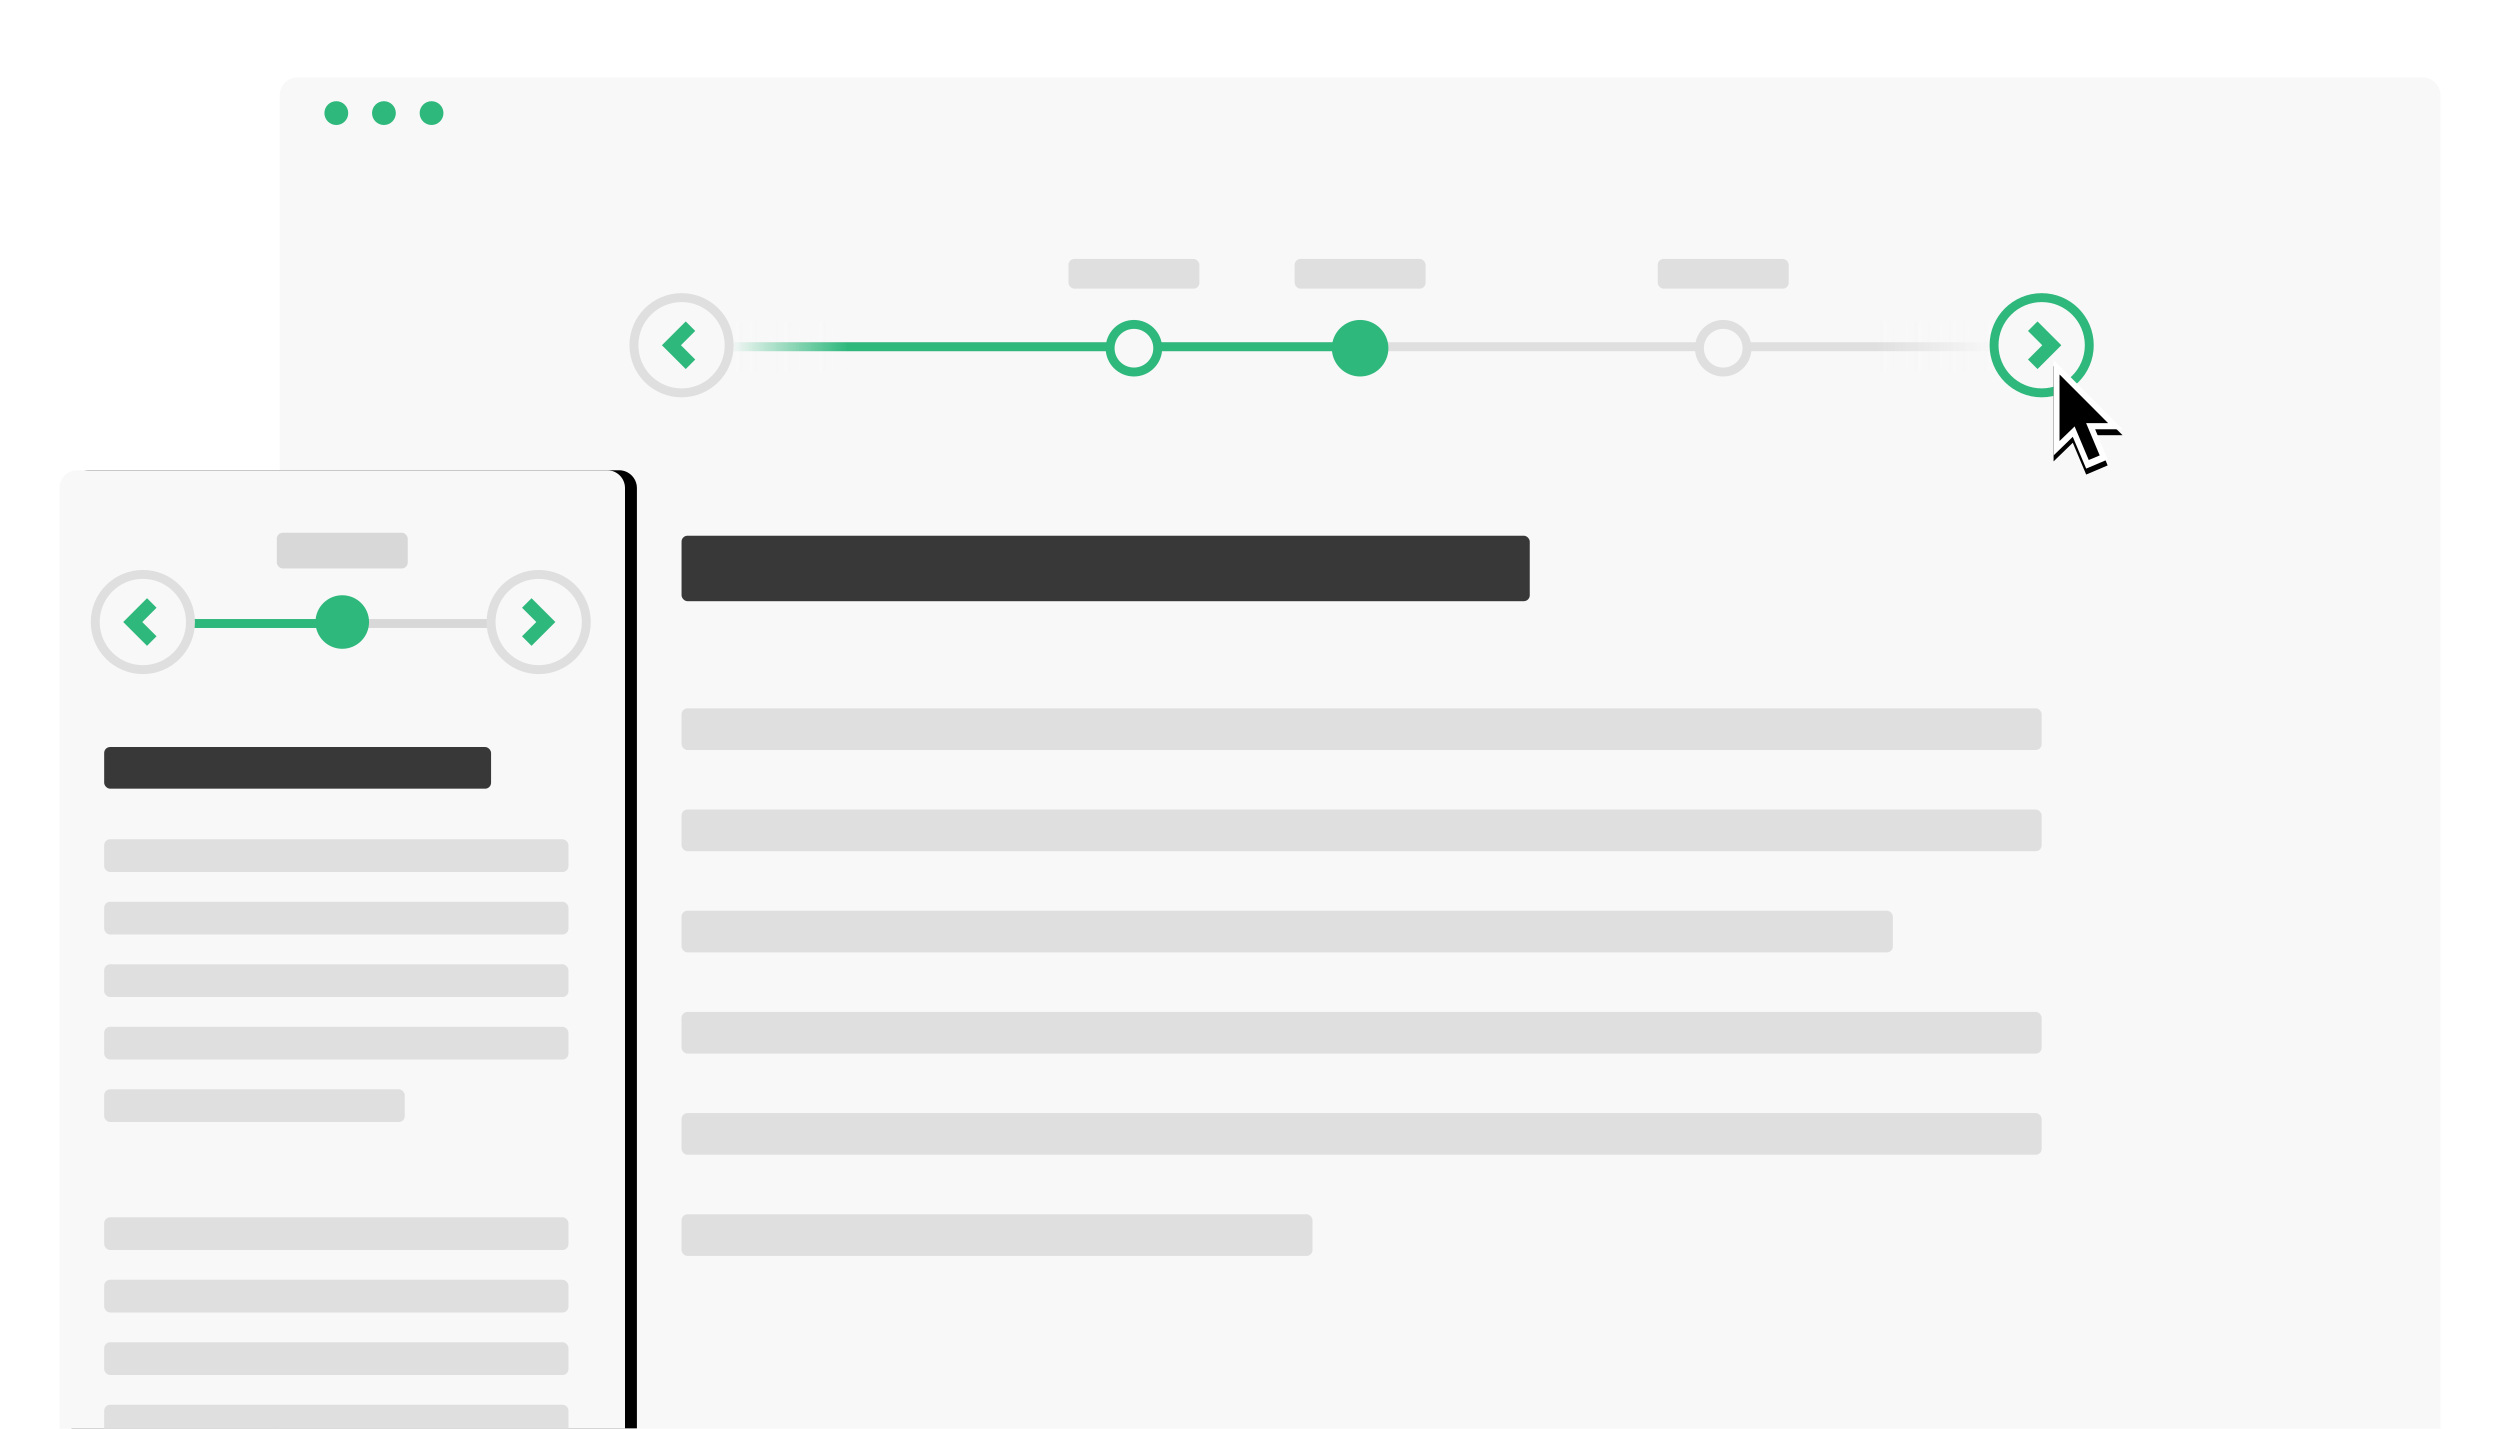 <?xml version="1.0" encoding="UTF-8"?>
<svg width="840px" height="480px" viewBox="0 0 840 480" version="1.1" xmlns="http://www.w3.org/2000/svg" xmlns:xlink="http://www.w3.org/1999/xlink">
    <!-- Generator: Sketch 49 (51002) - http://www.bohemiancoding.com/sketch -->
    <title>horizontal-timeline-featured</title>
    <desc>Created with Sketch.</desc>
    <defs>
        <linearGradient x1="100%" y1="50%" x2="0%" y2="50%" id="linearGradient-1">
            <stop stop-color="#F8F8F8" stop-opacity="0" offset="0%"></stop>
            <stop stop-color="#F8F8F8" offset="100%"></stop>
        </linearGradient>
        <path d="M6,0 L184,0 C187.314,-6.08718376e-16 190,2.686 190,6 L190,322 L0,322 L0,6 C-4.05812251e-16,2.686 2.686,6.08718376e-16 6,0 Z" id="path-2"></path>
        <filter x="-14.7%" y="-9.9%" width="133.7%" height="119.9%" filterUnits="objectBoundingBox" id="filter-3">
            <feOffset dx="4" dy="0" in="SourceAlpha" result="shadowOffsetOuter1"></feOffset>
            <feGaussianBlur stdDeviation="10" in="shadowOffsetOuter1" result="shadowBlurOuter1"></feGaussianBlur>
            <feColorMatrix values="0 0 0 0 0   0 0 0 0 0   0 0 0 0 0  0 0 0 0.146 0" type="matrix" in="shadowBlurOuter1"></feColorMatrix>
        </filter>
        <polygon id="path-4" points="13.968 23.238 18.168 33.378 18.17 33.38 10.958 36.448 6.449 25.767 0 32.03 0 0 23.182 23.238"></polygon>
        <filter x="-133.7%" y="-79.6%" width="367.4%" height="270.1%" filterUnits="objectBoundingBox" id="filter-5">
            <feOffset dx="0" dy="2" in="SourceAlpha" result="shadowOffsetOuter1"></feOffset>
            <feGaussianBlur stdDeviation="10" in="shadowOffsetOuter1" result="shadowBlurOuter1"></feGaussianBlur>
            <feColorMatrix values="0 0 0 0 0   0 0 0 0 0   0 0 0 0 0  0 0 0 0.202 0" type="matrix" in="shadowBlurOuter1"></feColorMatrix>
        </filter>
    </defs>
    <g id="horizontal-timeline-featured" stroke="none" stroke-width="1" fill="none" fill-rule="evenodd">
        <polygon id="bg" fill="transparent" points="0 480 840 480 840 0 0 0"></polygon>
        <g id="desktop" transform="translate(94, 26)">
            <path d="M726,454 L0,454 L0,6 C0,2.687 2.687,0 6,0 L720,0 C723.313,0 726,2.687 726,6 L726,454 Z" id="container_bg" fill="#F8F8F8"></path>
            <g id="dots" transform="translate(15, 8)" fill="#2eb87c">
                <path d="M8,4 C8,6.209 6.209,8 4,8 C1.791,8 0,6.209 0,4 C0,1.791 1.791,0 4,0 C6.209,0 8,1.791 8,4" id="Fill-6"></path>
                <path d="M24,4 C24,6.209 22.209,8 20,8 C17.791,8 16,6.209 16,4 C16,1.791 17.791,0 20,0 C22.209,0 24,1.791 24,4" id="Fill-8"></path>
                <path d="M40,4 C40,6.209 38.209,8 36,8 C33.791,8 32,6.209 32,4 C32,1.791 33.791,0 36,0 C38.209,0 40,1.791 40,4" id="Fill-10"></path>
            </g>
            <rect id="Rectangle" fill="#DFDFDF" x="144" y="89" width="446" height="3"></rect>
            <rect id="Rectangle-Copy" fill="#2eb87c" x="144" y="89" width="221" height="3"></rect>
            <rect id="Rectangle-4" fill="url(#linearGradient-1)" x="151" y="82" width="40" height="17"></rect>
            <rect id="Rectangle-4-Copy" fill="url(#linearGradient-1)" transform="translate(556, 90.5) rotate(-180) translate(-556, -90.5) " x="536" y="82" width="40" height="17"></rect>
            <rect id="Rectangle-2" fill="#DFDFDF" x="265" y="61" width="44" height="10" rx="2"></rect>
            <circle id="Oval-2" stroke="#DFDFDF" stroke-width="3" fill="#F8F8F8" cx="135" cy="90" r="16"></circle>
            <g id="bold-right" transform="translate(134, 90) rotate(-180) translate(-134, -90) translate(128, 82)" fill="#2eb87c" fill-rule="nonzero">
                <polygon id="Shape" points="3.6 0 0.4 3.2 5.2 8 0.4 12.8 3.6 16 11.6 8"></polygon>
            </g>
            <circle id="Oval-2-Copy" stroke="#2eb87c" stroke-width="3" fill="#F8F8F8" cx="592" cy="90" r="16"></circle>
            <g id="bold-right" transform="translate(587, 82)" fill="#2eb87c" fill-rule="nonzero">
                <polygon id="Shape" points="3.6 0 0.4 3.2 5.2 8 0.4 12.8 3.6 16 11.6 8"></polygon>
            </g>
            <circle id="Oval" stroke="#2eb87c" stroke-width="3" fill="#F8F8F8" cx="287" cy="91" r="8"></circle>
            <circle id="Oval-Copy" stroke="#2eb87c" stroke-width="3" fill="#2eb87c" cx="363" cy="91" r="8"></circle>
            <circle id="Oval-Copy-2" stroke="#DFDFDF" stroke-width="3" fill="#F8F8F8" cx="485" cy="91" r="8"></circle>
            <rect id="Rectangle-2-Copy" fill="#DFDFDF" x="341" y="61" width="44" height="10" rx="2"></rect>
            <rect id="Rectangle-2-Copy-2" fill="#DFDFDF" x="463" y="61" width="44" height="10" rx="2"></rect>
            <g id="Group" transform="translate(135, 154)">
                <rect id="Rectangle-3" fill="#383838" x="0" y="0" width="285" height="22" rx="2"></rect>
                <rect id="Rectangle-3-Copy" fill="#DFDFDF" x="0" y="58" width="457" height="14" rx="2"></rect>
                <rect id="Rectangle-3-Copy-2" fill="#DFDFDF" x="0" y="92" width="457" height="14" rx="2"></rect>
                <rect id="Rectangle-3-Copy-3" fill="#DFDFDF" x="0" y="126" width="407" height="14" rx="2"></rect>
                <rect id="Rectangle-3-Copy-4" fill="#DFDFDF" x="0" y="160" width="457" height="14" rx="2"></rect>
                <rect id="Rectangle-3-Copy-5" fill="#DFDFDF" x="0" y="194" width="457" height="14" rx="2"></rect>
                <rect id="Rectangle-3-Copy-6" fill="#DFDFDF" x="0" y="228" width="212" height="14" rx="2"></rect>
            </g>
        </g>
        <g id="mobile" transform="translate(20, 158)">
            <g id="mobile_bg">
                <use fill="black" fill-opacity="1" filter="url(#filter-3)" xlink:href="#path-2"></use>
                <use fill="#F8F8F8" fill-rule="evenodd" xlink:href="#path-2"></use>
            </g>
            <rect id="Rectangle-7" fill="#383838" x="15" y="93" width="130" height="14" rx="2"></rect>
            <rect id="Rectangle-7-Copy" fill="#DFDFDF" x="15" y="124" width="156" height="11" rx="2"></rect>
            <rect id="Rectangle-7-Copy-6" fill="#DFDFDF" x="15" y="251" width="156" height="11" rx="2"></rect>
            <rect id="Rectangle-7-Copy-2" fill="#DFDFDF" x="15" y="145" width="156" height="11" rx="2"></rect>
            <rect id="Rectangle-7-Copy-7" fill="#DFDFDF" x="15" y="272" width="156" height="11" rx="2"></rect>
            <rect id="Rectangle-7-Copy-3" fill="#DFDFDF" x="15" y="166" width="156" height="11" rx="2"></rect>
            <rect id="Rectangle-7-Copy-8" fill="#DFDFDF" x="15" y="293" width="156" height="11" rx="2"></rect>
            <rect id="Rectangle-7-Copy-4" fill="#DFDFDF" x="15" y="187" width="156" height="11" rx="2"></rect>
            <path d="M17,314 L169,314 C170.105,314 171,314.895 171,316 L171,322 L15,322 L15,316 C15,314.895 15.895,314 17,314 Z" id="Rectangle-7-Copy-9" fill="#DFDFDF"></path>
            <rect id="Rectangle-7-Copy-5" fill="#DFDFDF" x="15" y="208" width="101" height="11" rx="2"></rect>
            <rect id="Rectangle-5" fill="#D8D8D8" x="73" y="21" width="44" height="12" rx="2"></rect>
            <rect id="Rectangle-6" fill="#D8D8D8" x="34" y="50" width="121" height="3"></rect>
            <rect id="Rectangle-6-Copy" fill="#2eb87c" x="34" y="50" width="62" height="3"></rect>
            <circle id="Oval-3" fill="#2eb87c" cx="95" cy="51" r="9"></circle>
            <circle id="Oval-2" stroke="#DFDFDF" stroke-width="3" fill="#F8F8F8" cx="28" cy="51" r="16"></circle>
            <circle id="Oval-2-Copy-2" stroke="#DFDFDF" stroke-width="3" fill="#F8F8F8" transform="translate(161, 51) rotate(-360) translate(-161, -51) " cx="161" cy="51" r="16"></circle>
            <g id="bold-right" transform="translate(27, 51) rotate(-180) translate(-27, -51) translate(21, 43)" fill="#2eb87c" fill-rule="nonzero">
                <polygon id="Shape" points="3.6 0 0.4 3.2 5.2 8 0.4 12.8 3.6 16 11.6 8"></polygon>
            </g>
            <g id="bold-right-copy" transform="translate(161, 51) rotate(-360) translate(-161, -51) translate(155, 43)" fill="#2eb87c" fill-rule="nonzero">
                <polygon id="Shape" points="3.6 0 0.4 3.2 5.2 8 0.4 12.8 3.6 16 11.6 8"></polygon>
            </g>
        </g>
        <g id="default" transform="translate(690, 121)" fill-rule="nonzero">
            <g id="Combined-Shape">
                <use fill="black" fill-opacity="1" filter="url(#filter-5)" xlink:href="#path-4"></use>
                <use fill="#FFFFFF" fill-rule="evenodd" xlink:href="#path-4"></use>
            </g>
            <polygon id="Shape" fill="#000000" points="15.502 32.018 11.814 33.566 5.614 18.818 9.296 17.268 15.502 32.018"></polygon>
            <polygon id="Shape" fill="#000000" points="2 4.814 2 27.19 7.938 21.458 8.794 21.18 18.33 21.18"></polygon>
        </g>
    </g>
</svg>